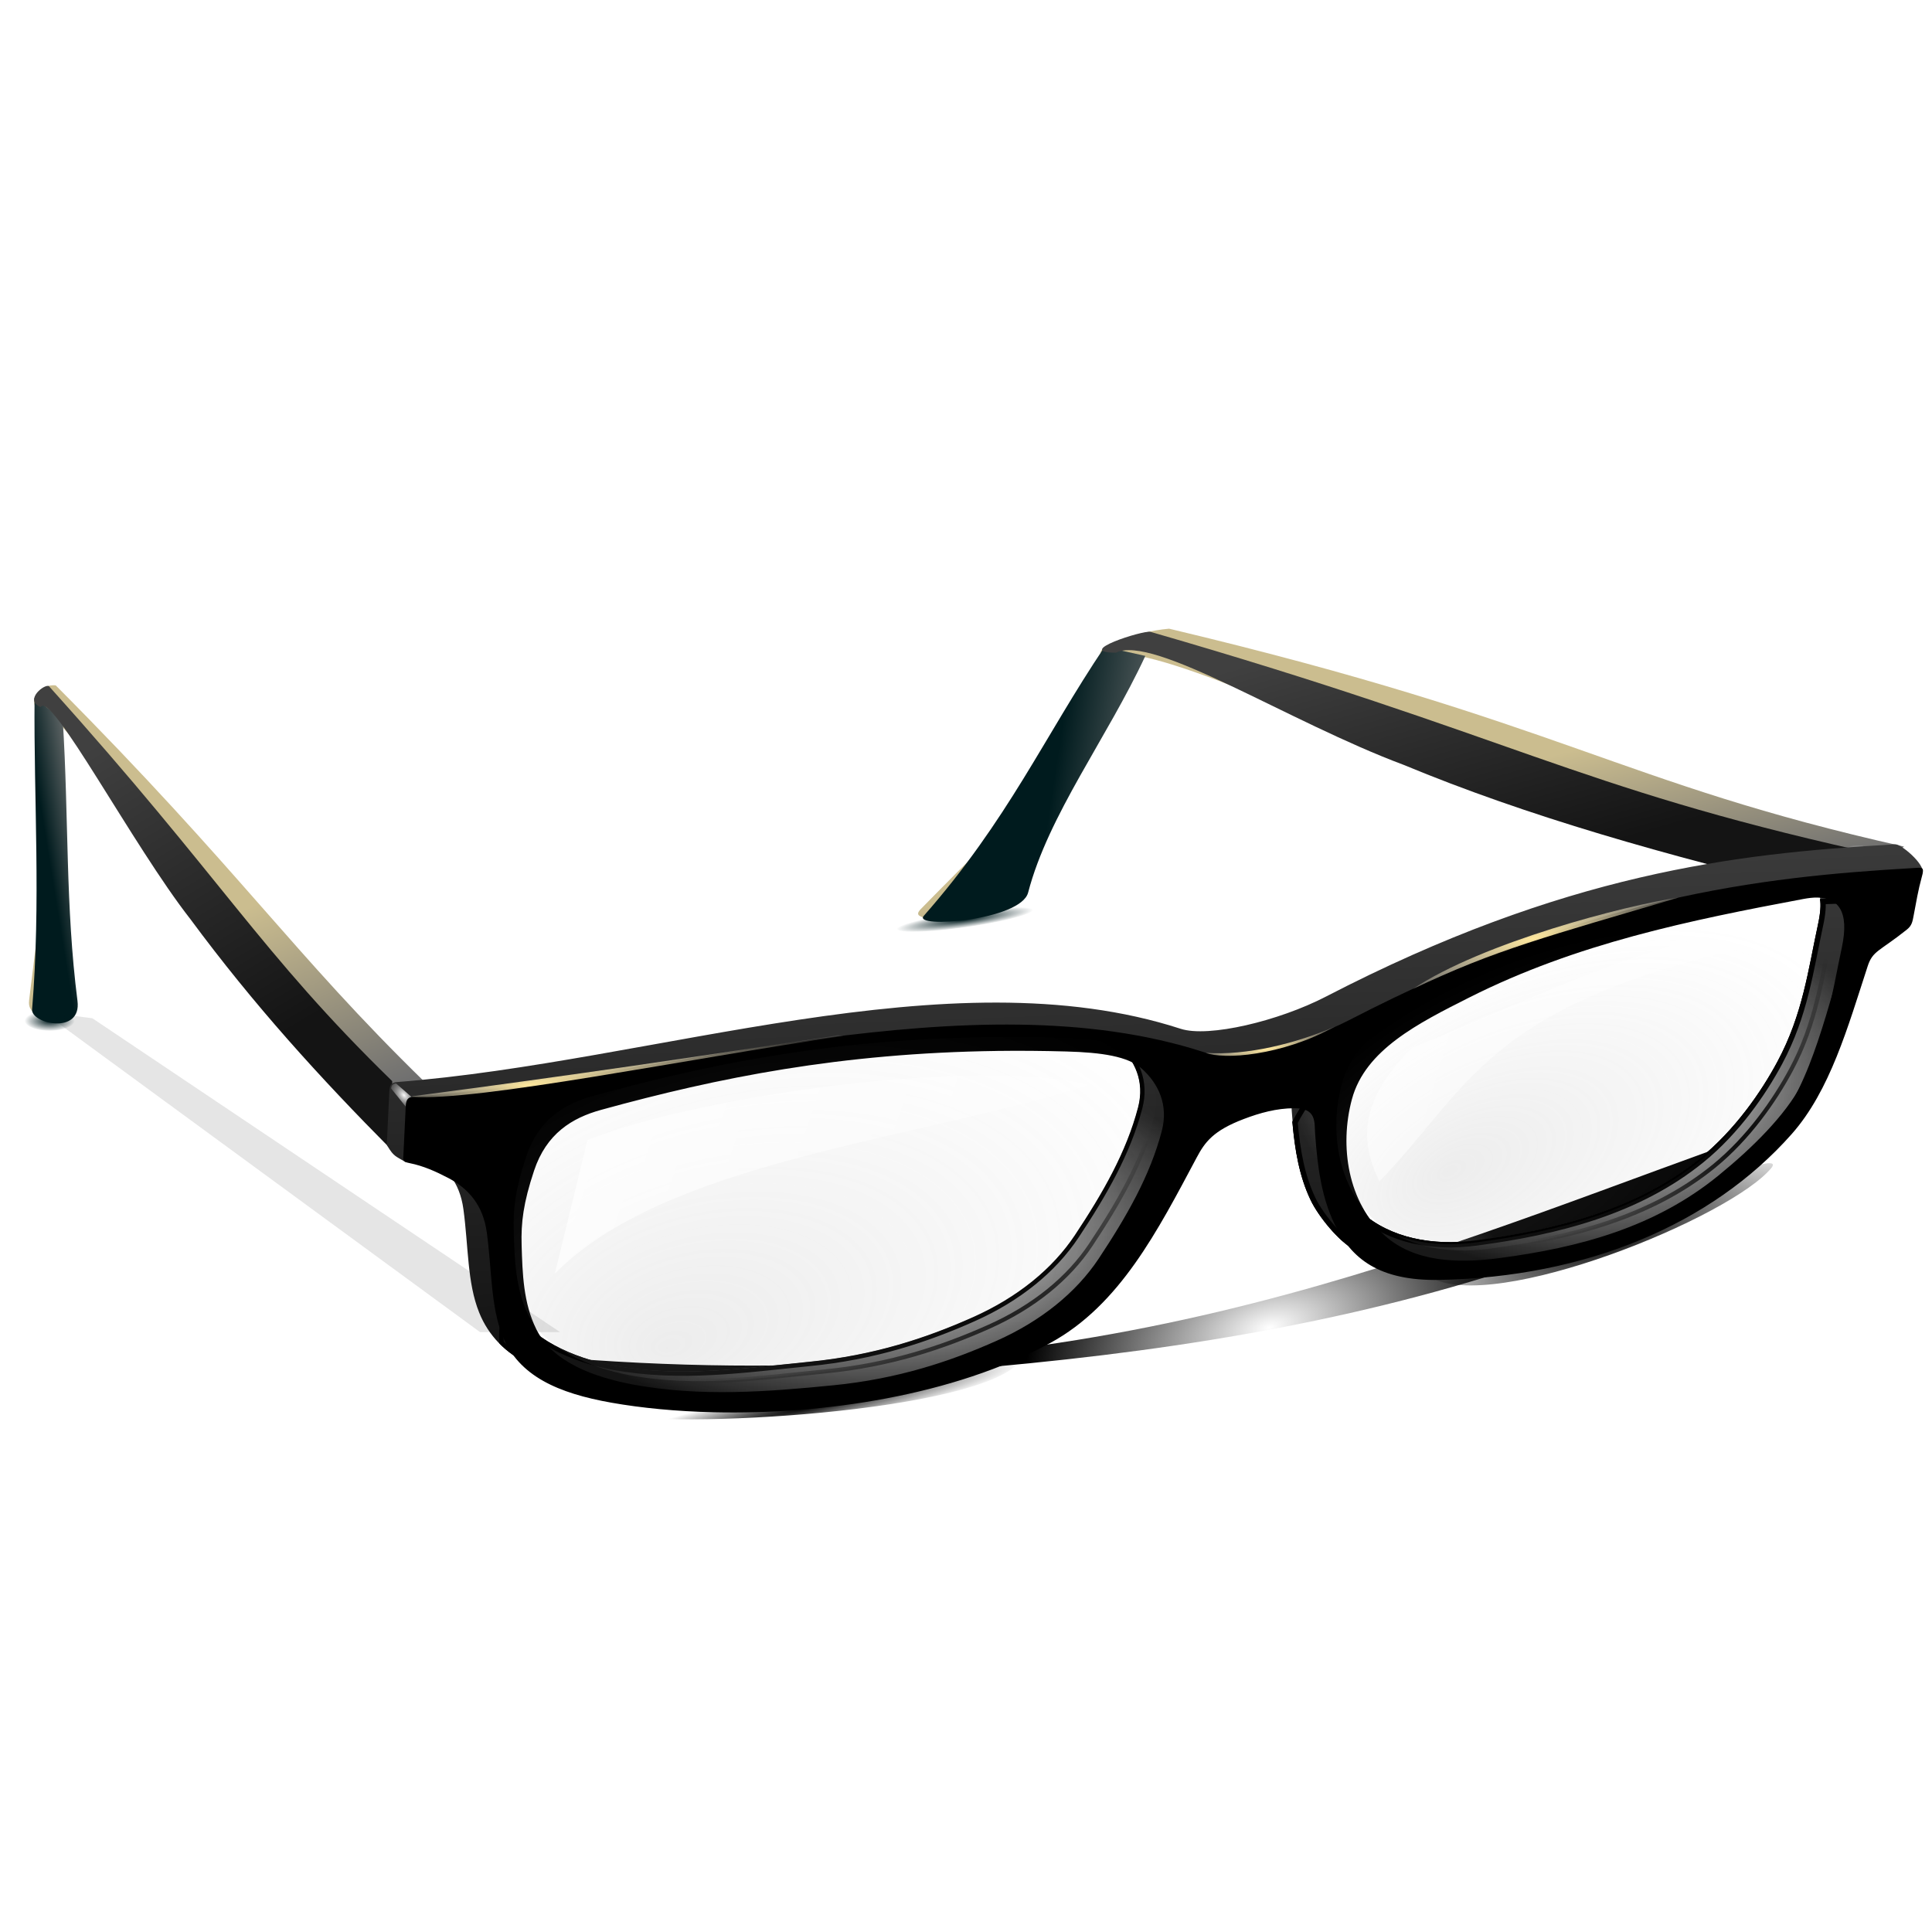 <?xml version="1.0" encoding="UTF-8" standalone="no"?>
<!-- Created with Inkscape (http://www.inkscape.org/) -->

<svg
   xmlns:dc="http://purl.org/dc/elements/1.1/"
   xmlns:cc="http://creativecommons.org/ns#"
   xmlns:rdf="http://www.w3.org/1999/02/22-rdf-syntax-ns#"
   xmlns:svg="http://www.w3.org/2000/svg"
   xmlns="http://www.w3.org/2000/svg"
   xmlns:xlink="http://www.w3.org/1999/xlink"
   xmlns:sodipodi="http://sodipodi.sourceforge.net/DTD/sodipodi-0.dtd"
   xmlns:inkscape="http://www.inkscape.org/namespaces/inkscape"
   id="svg2"
   sodipodi:version="0.32"
   inkscape:version="0.92.4 (unknown)"
   width="32"
   height="32"
   sodipodi:docname="addwatch.svg"
   inkscape:output_extension="org.inkscape.output.svgz.inkscape"
   version="1.0"
   inkscape:export-filename="/home/rizmut/Dokumen/Rizmut/Github/libreoffice-style-karasa-jaga/build/next/cmd/32/addwatch.png"
   inkscape:export-xdpi="96"
   inkscape:export-ydpi="96">
  <defs
     id="defs5">
    <inkscape:perspective
       sodipodi:type="inkscape:persp3d"
       inkscape:vp_x="0 : 64 : 1"
       inkscape:vp_y="0 : 1000 : 0"
       inkscape:vp_z="128 : 64 : 1"
       inkscape:persp3d-origin="64 : 42.666667 : 1"
       id="perspective224" />
    <linearGradient
       id="linearGradient3112">
      <stop
         style="stop-color:#000000;stop-opacity:0;"
         offset="0"
         id="stop3114" />
      <stop
         style="stop-color:#000000;stop-opacity:1;"
         offset="1"
         id="stop3116" />
    </linearGradient>
    <linearGradient
       id="linearGradient4325">
      <stop
         style="stop-color:#ffffff;stop-opacity:1;"
         offset="0"
         id="stop4327" />
      <stop
         id="stop4333"
         offset="0.5"
         style="stop-color:#ffffff;stop-opacity:0.716;" />
      <stop
         style="stop-color:#ffffff;stop-opacity:0;"
         offset="1"
         id="stop4329" />
    </linearGradient>
    <linearGradient
       id="linearGradient3908">
      <stop
         style="stop-color:#b25900;stop-opacity:1;"
         offset="0"
         id="stop3910" />
      <stop
         style="stop-color:#ee6e00;stop-opacity:1;"
         offset="1"
         id="stop3912" />
    </linearGradient>
    <linearGradient
       inkscape:collect="always"
       id="linearGradient3592">
      <stop
         style="stop-color:#001b1e;stop-opacity:1;"
         offset="0"
         id="stop3594" />
      <stop
         style="stop-color:#001b1e;stop-opacity:0;"
         offset="1"
         id="stop3596" />
    </linearGradient>
    <linearGradient
       id="linearGradient3579">
      <stop
         style="stop-color:#001b1e;stop-opacity:1;"
         offset="0"
         id="stop3581" />
      <stop
         style="stop-color:#797979;stop-opacity:1;"
         offset="1"
         id="stop3583" />
    </linearGradient>
    <linearGradient
       id="linearGradient3563">
      <stop
         id="stop3565"
         offset="0"
         style="stop-color:#707070;stop-opacity:1;" />
      <stop
         id="stop3567"
         offset="1"
         style="stop-color:#cbbd8f;stop-opacity:1;" />
    </linearGradient>
    <linearGradient
       inkscape:collect="always"
       id="linearGradient3515">
      <stop
         style="stop-color:#000000;stop-opacity:1;"
         offset="0"
         id="stop3517" />
      <stop
         style="stop-color:#000000;stop-opacity:0;"
         offset="1"
         id="stop3519" />
    </linearGradient>
    <linearGradient
       inkscape:collect="always"
       id="linearGradient3469">
      <stop
         style="stop-color:#000000;stop-opacity:1;"
         offset="0"
         id="stop3471" />
      <stop
         style="stop-color:#000000;stop-opacity:0;"
         offset="1"
         id="stop3473" />
    </linearGradient>
    <linearGradient
       inkscape:collect="always"
       id="linearGradient3461">
      <stop
         style="stop-color:#000000;stop-opacity:1;"
         offset="0"
         id="stop3463" />
      <stop
         style="stop-color:#000000;stop-opacity:0;"
         offset="1"
         id="stop3465" />
    </linearGradient>
    <linearGradient
       inkscape:collect="always"
       id="linearGradient3379">
      <stop
         style="stop-color:#ffffff;stop-opacity:1;"
         offset="0"
         id="stop3381" />
      <stop
         style="stop-color:#ffffff;stop-opacity:0;"
         offset="1"
         id="stop3383" />
    </linearGradient>
    <linearGradient
       inkscape:collect="always"
       id="linearGradient3294">
      <stop
         style="stop-color:#ffffff;stop-opacity:1;"
         offset="0"
         id="stop3296" />
      <stop
         style="stop-color:#ffffff;stop-opacity:0;"
         offset="1"
         id="stop3298" />
    </linearGradient>
    <linearGradient
       id="linearGradient3269">
      <stop
         style="stop-color:#979797;stop-opacity:0.175;"
         offset="0"
         id="stop3271" />
      <stop
         style="stop-color:#979797;stop-opacity:0;"
         offset="1"
         id="stop3273" />
    </linearGradient>
    <linearGradient
       id="linearGradient2969">
      <stop
         style="stop-color:#ffe89d;stop-opacity:1;"
         offset="0"
         id="stop2971" />
      <stop
         style="stop-color:#ffffff;stop-opacity:0;"
         offset="1"
         id="stop2973" />
    </linearGradient>
    <linearGradient
       id="linearGradient2897">
      <stop
         id="stop2899"
         offset="0"
         style="stop-color:#fbfbfb;stop-opacity:1;" />
      <stop
         id="stop2901"
         offset="1"
         style="stop-color:#454545;stop-opacity:0;" />
    </linearGradient>
    <linearGradient
       id="linearGradient2879">
      <stop
         style="stop-color:#141414;stop-opacity:1;"
         offset="0"
         id="stop2881" />
      <stop
         style="stop-color:#404040;stop-opacity:1;"
         offset="1"
         id="stop2883" />
    </linearGradient>
    <linearGradient
       inkscape:collect="always"
       xlink:href="#linearGradient2879"
       id="linearGradient2885"
       x1="1270.51"
       y1="650.241"
       x2="1267.274"
       y2="562.145"
       gradientUnits="userSpaceOnUse"
       gradientTransform="matrix(0.388,0,0,0.388,-408.05,-132.951)" />
    <radialGradient
       inkscape:collect="always"
       xlink:href="#linearGradient2897"
       id="radialGradient2895"
       cx="1120.12"
       cy="611.656"
       fx="1120.12"
       fy="611.656"
       r="2.959"
       gradientTransform="matrix(0.766,-0.643,1,1.19,-1196.38,604.52)"
       gradientUnits="userSpaceOnUse" />
    <filter
       inkscape:collect="always"
       id="filter2963"
       x="-0.16"
       width="1.32"
       y="-0.163"
       height="1.326">
      <feGaussianBlur
         inkscape:collect="always"
         stdDeviation="0.395"
         id="feGaussianBlur2965" />
    </filter>
    <radialGradient
       inkscape:collect="always"
       xlink:href="#linearGradient2969"
       id="radialGradient2975"
       cx="1156.503"
       cy="607.195"
       fx="1144.037"
       fy="615.46"
       r="36.874"
       gradientTransform="matrix(1.201,-0.143,0.017,0.142,-1090.267,686.634)"
       gradientUnits="userSpaceOnUse" />
    <filter
       inkscape:collect="always"
       id="filter3069">
      <feGaussianBlur
         inkscape:collect="always"
         stdDeviation="0.383"
         id="feGaussianBlur3071" />
    </filter>
    <radialGradient
       inkscape:collect="always"
       xlink:href="#linearGradient2969"
       id="radialGradient3081"
       cx="1268.553"
       cy="606.563"
       fx="1268.553"
       fy="606.563"
       r="11.555"
       gradientTransform="matrix(1.661,-0.314,0.051,0.27,-1717.239,838.808)"
       gradientUnits="userSpaceOnUse" />
    <filter
       inkscape:collect="always"
       id="filter3167">
      <feGaussianBlur
         inkscape:collect="always"
         stdDeviation="0.197"
         id="feGaussianBlur3169" />
    </filter>
    <radialGradient
       inkscape:collect="always"
       xlink:href="#linearGradient2969"
       id="radialGradient3179"
       cx="1313.638"
       cy="583.631"
       fx="1313.638"
       fy="583.631"
       r="22.702"
       gradientTransform="matrix(1.475,-0.395,0.089,0.332,-1523.565,910.529)"
       gradientUnits="userSpaceOnUse" />
    <filter
       inkscape:collect="always"
       id="filter3249">
      <feGaussianBlur
         inkscape:collect="always"
         stdDeviation="0.222"
         id="feGaussianBlur3251" />
    </filter>
    <radialGradient
       inkscape:collect="always"
       xlink:href="#linearGradient3294"
       id="radialGradient3300"
       cx="1310.641"
       cy="610.337"
       fx="1310.641"
       fy="610.337"
       r="51.328"
       gradientTransform="matrix(0.388,0,0,0.241,-402.992,-43.165)"
       gradientUnits="userSpaceOnUse" />
    <filter
       inkscape:collect="always"
       id="filter3358">
      <feGaussianBlur
         inkscape:collect="always"
         stdDeviation="0.608"
         id="feGaussianBlur3360" />
    </filter>
    <clipPath
       clipPathUnits="userSpaceOnUse"
       id="clipPath3364">
      <path
         id="path3366"
         d="m 1401.225,578.469 c -2.884,0 -5.739,0.07 -8.563,0.188 0.173,0.967 0.087,2.353 -0.344,4.344 -1.676,7.74 -2.591,15.311 -6.906,23.375 -2.793,5.22 -7.259,11.672 -13.187,16.5 -10.757,8.761 -24.566,12.243 -38.344,14.062 -7.41,0.979 -14.59,-0.42 -19.5,-4.781 -6.399,-5.684 -7.864,-15.344 -5.688,-23.375 0.095,-0.351 0.226,-0.669 0.344,-1 -2.672,2.843 -4.877,5.806 -6.469,8.906 0.434,4.9 1.193,9.334 3.125,13.375 1.331,2.785 4.845,7.088 7.406,8.406 2.951,1.519 4.448,1.099 9.844,2.375 17.34,4.102 36.876,-1.478 50.938,-11.25 4.82,-3.35 8.205,-7.589 11.719,-11.562 6.555,-7.412 9.375,-21.601 12.75,-31.938 0.87,-2.666 0.374,-2.488 5.094,-6.25 0.252,-0.201 0.969,-0.703 1.781,-1.312 -1.334,-0.026 -2.654,-0.062 -4,-0.062 z"
         style="fill:url(#radialGradient3368);fill-opacity:1;fill-rule:evenodd;stroke:#000000;stroke-width:0.4;stroke-linecap:butt;stroke-linejoin:miter;stroke-miterlimit:4;stroke-dasharray:none;stroke-opacity:1;filter:url(#filter3358)"
         inkscape:connector-curvature="0" />
    </clipPath>
    <radialGradient
       inkscape:collect="always"
       xlink:href="#linearGradient3294"
       id="radialGradient3368"
       gradientUnits="userSpaceOnUse"
       gradientTransform="matrix(1,0,0,0.621,43.256,231.399)"
       cx="1310.641"
       cy="610.337"
       fx="1310.641"
       fy="610.337"
       r="51.328" />
    <filter
       inkscape:collect="always"
       id="filter3433">
      <feGaussianBlur
         inkscape:collect="always"
         stdDeviation="0.692"
         id="feGaussianBlur3435" />
    </filter>
    <clipPath
       clipPathUnits="userSpaceOnUse"
       id="clipPath3445">
      <path
         id="path3447"
         d="m 1073.856,602.188 c 0.942,0.382 1.734,0.859 2.375,1.438 2.788,2.518 4.539,6.136 3.375,10.594 -1.987,7.611 -6.007,14.621 -10.781,21.812 -3.823,5.758 -9.798,10.616 -17.375,14 -8.016,3.58 -16.946,6.537 -27.969,7.625 -11.011,1.087 -22.059,2.76 -33.5,0.625 -6.816,-1.272 -14.392,-4.608 -17.156,-10.156 -0.412,-0.826 -0.717,-1.673 -1,-2.531 -0.84,2.598 -1.312,5.184 -1.312,7.781 0,0.396 0.042,0.797 0.062,1.188 1.383,1.387 3.015,2.551 4.906,3.469 2.87,1.393 5.413,3.308 9.281,3.656 10.112,0.909 21.04,2.745 30.813,2.344 15.937,-0.654 33.135,-3.688 46.938,-11.188 11.878,-6.454 16.383,-21.562 23.062,-34.094 1.405,-2.636 2.833,-4.585 8.031,-6.562 1.075,-0.409 2.179,-0.765 3.281,-1.062 -5.804,-4.264 -13.702,-7.339 -23.031,-8.938 z"
         style="opacity:1;fill:url(#radialGradient3449);fill-opacity:1;stroke:#000000;stroke-width:0.7;stroke-linecap:round;stroke-linejoin:round;stroke-miterlimit:4;stroke-dasharray:none;stroke-dashoffset:1.088;stroke-opacity:1;filter:url(#filter3433)"
         sodipodi:nodetypes="cssssssscscsssssscc"
         inkscape:connector-curvature="0" />
    </clipPath>
    <radialGradient
       inkscape:collect="always"
       xlink:href="#linearGradient3379"
       id="radialGradient3449"
       gradientUnits="userSpaceOnUse"
       gradientTransform="matrix(1,0,0,0.499,-153.363,317.314)"
       cx="1187.062"
       cy="632.763"
       fx="1187.062"
       fy="632.763"
       r="63.537" />
    <radialGradient
       inkscape:collect="always"
       xlink:href="#linearGradient3379"
       id="radialGradient3451"
       gradientUnits="userSpaceOnUse"
       gradientTransform="matrix(1,0,0,0.499,-153.363,317.314)"
       cx="1187.062"
       cy="639.31"
       fx="1187.062"
       fy="639.31"
       r="63.537" />
    <radialGradient
       inkscape:collect="always"
       xlink:href="#linearGradient3515"
       id="radialGradient3521"
       cx="1176.321"
       cy="671.427"
       fx="1176.321"
       fy="671.427"
       r="21.776"
       gradientTransform="matrix(1.678,-0.343,0.035,0.17,-1655.105,954.815)"
       gradientUnits="userSpaceOnUse" />
    <filter
       inkscape:collect="always"
       id="filter3539"
       x="-0.059"
       width="1.118"
       y="-0.339"
       height="1.677">
      <feGaussianBlur
         inkscape:collect="always"
         stdDeviation="1.069"
         id="feGaussianBlur3541" />
    </filter>
    <radialGradient
       inkscape:collect="always"
       xlink:href="#linearGradient3515"
       id="radialGradient3545"
       gradientUnits="userSpaceOnUse"
       gradientTransform="matrix(1.716,-0.58,0.154,0.455,-1642.67,1013.839)"
       cx="1176.321"
       cy="671.427"
       fx="1176.321"
       fy="671.427"
       r="21.776" />
    <filter
       inkscape:collect="always"
       id="filter3668"
       x="-0.104"
       width="1.209"
       y="-0.192"
       height="1.384">
      <feGaussianBlur
         inkscape:collect="always"
         stdDeviation="0.319"
         id="feGaussianBlur3670" />
    </filter>
    <linearGradient
       inkscape:collect="always"
       xlink:href="#linearGradient3563"
       id="linearGradient3680"
       gradientUnits="userSpaceOnUse"
       gradientTransform="translate(-157.456,-53.929)"
       x1="1012.202"
       y1="957.931"
       x2="997.752"
       y2="923.241" />
    <linearGradient
       inkscape:collect="always"
       xlink:href="#linearGradient3579"
       id="linearGradient3682"
       gradientUnits="userSpaceOnUse"
       gradientTransform="translate(-158.911,-53.458)"
       x1="949.436"
       y1="901.88"
       x2="957.237"
       y2="900.623" />
    <linearGradient
       inkscape:collect="always"
       xlink:href="#linearGradient2879"
       id="linearGradient3684"
       gradientUnits="userSpaceOnUse"
       gradientTransform="translate(-157.456,-53.929)"
       x1="991.064"
       y1="950.271"
       x2="960.873"
       y2="899.364" />
    <radialGradient
       inkscape:collect="always"
       xlink:href="#linearGradient3592"
       id="radialGradient3686"
       gradientUnits="userSpaceOnUse"
       gradientTransform="matrix(1,0,0,0.543,0,418.781)"
       cx="841.444"
       cy="916.085"
       fx="841.444"
       fy="916.085"
       r="3.666" />
    <linearGradient
       inkscape:collect="always"
       xlink:href="#linearGradient3563"
       id="linearGradient3700"
       gradientUnits="userSpaceOnUse"
       gradientTransform="translate(-157.456,-53.929)"
       x1="1012.202"
       y1="957.931"
       x2="997.752"
       y2="923.241" />
    <linearGradient
       inkscape:collect="always"
       xlink:href="#linearGradient3579"
       id="linearGradient3702"
       gradientUnits="userSpaceOnUse"
       gradientTransform="translate(-158.911,-53.458)"
       x1="949.436"
       y1="901.88"
       x2="957.237"
       y2="900.623" />
    <linearGradient
       inkscape:collect="always"
       xlink:href="#linearGradient2879"
       id="linearGradient3704"
       gradientUnits="userSpaceOnUse"
       gradientTransform="translate(-157.456,-53.929)"
       x1="991.064"
       y1="950.271"
       x2="960.873"
       y2="899.364" />
    <radialGradient
       inkscape:collect="always"
       xlink:href="#linearGradient3592"
       id="radialGradient3706"
       gradientUnits="userSpaceOnUse"
       gradientTransform="matrix(1,0,0,0.543,0,418.781)"
       cx="841.444"
       cy="916.085"
       fx="841.444"
       fy="916.085"
       r="3.666" />
    <radialGradient
       inkscape:collect="always"
       xlink:href="#linearGradient2897"
       id="radialGradient3708"
       gradientUnits="userSpaceOnUse"
       gradientTransform="matrix(0.766,-0.643,1,1.19,-940.401,565.412)"
       cx="1120.12"
       cy="611.656"
       fx="1120.12"
       fy="611.656"
       r="2.959" />
    <clipPath
       clipPathUnits="userSpaceOnUse"
       id="clipPath4241">
      <path
         style="fill:url(#radialGradient4245);fill-opacity:1;fill-rule:evenodd;stroke:url(#radialGradient4247);stroke-width:0.297;stroke-linecap:butt;stroke-linejoin:miter;stroke-miterlimit:4;stroke-dasharray:none;stroke-opacity:1"
         d="m 236.145,53.962 c -0.711,3.283 -1.093,6.493 -2.923,9.913 -1.185,2.214 -3.078,4.942 -5.592,6.99 -4.562,3.716 -10.423,5.201 -16.267,5.973 -3.143,0.415 -6.178,-0.184 -8.261,-2.033 -2.714,-2.411 -3.338,-6.507 -2.415,-9.913 0.966,-3.565 4.782,-5.493 8.515,-7.371 7.758,-3.904 15.915,-5.571 24.146,-7.117 1.978,-0.372 3.53,0.169 2.796,3.558 z"
         id="path4243"
         sodipodi:nodetypes="cssssssss"
         inkscape:connector-curvature="0" />
    </clipPath>
    <radialGradient
       inkscape:collect="always"
       xlink:href="#linearGradient3269"
       id="radialGradient4245"
       gradientUnits="userSpaceOnUse"
       gradientTransform="matrix(0.507,-0.257,0.142,0.281,-401.749,160.073)"
       cx="1039.239"
       cy="629.071"
       fx="1028.074"
       fy="623.904"
       r="42.841" />
    <radialGradient
       inkscape:collect="always"
       xlink:href="#linearGradient3469"
       id="radialGradient4247"
       gradientUnits="userSpaceOnUse"
       gradientTransform="matrix(0.424,0,0,0.315,-226.008,-128.601)"
       cx="1071.083"
       cy="624.552"
       fx="1071.083"
       fy="624.552"
       r="42.841" />
    <clipPath
       clipPathUnits="userSpaceOnUse"
       id="clipPath4289">
      <path
         style="fill:url(#radialGradient4293);fill-opacity:1;fill-rule:evenodd;stroke:url(#radialGradient4295);stroke-width:0.317;stroke-linecap:butt;stroke-linejoin:miter;stroke-miterlimit:4;stroke-dasharray:none;stroke-opacity:1"
         d="m 156.606,62.898 c 10.361,-2.852 21.251,-4.912 35.974,-4.509 2.74,0.075 4.778,0.373 5.852,1.343 1.262,1.14 2.062,2.778 1.535,4.796 -0.9,3.446 -2.731,6.625 -4.892,9.881 -1.731,2.607 -4.436,4.799 -7.866,6.331 -3.629,1.621 -7.672,2.961 -12.663,3.453 -4.985,0.492 -9.977,1.255 -15.157,0.288 -3.086,-0.576 -6.519,-2.093 -7.77,-4.605 -1.019,-2.046 -1.085,-4.345 -1.151,-6.523 -0.053,-1.748 0.131,-3.267 0.959,-5.756 0.953,-2.864 2.938,-4.083 5.18,-4.701 z"
         id="path4291"
         sodipodi:nodetypes="csssssssssss"
         inkscape:connector-curvature="0" />
    </clipPath>
    <radialGradient
       inkscape:collect="always"
       xlink:href="#linearGradient3269"
       id="radialGradient4293"
       gradientUnits="userSpaceOnUse"
       gradientTransform="matrix(0.599,-0.146,0.087,0.357,-594.63,16.062)"
       cx="1184.543"
       cy="651.279"
       fx="1168.841"
       fy="663.207"
       r="56.157" />
    <radialGradient
       inkscape:collect="always"
       xlink:href="#linearGradient3461"
       id="radialGradient4295"
       gradientUnits="userSpaceOnUse"
       gradientTransform="matrix(0.453,0,0,0.244,-359.474,-82.369)"
       cx="1201.272"
       cy="653.339"
       fx="1201.272"
       fy="653.339"
       r="55.207" />
    <filter
       inkscape:collect="always"
       id="filter4353"
       x="-0.092"
       width="1.184"
       y="-0.148"
       height="1.297">
      <feGaussianBlur
         inkscape:collect="always"
         stdDeviation="1.311"
         id="feGaussianBlur4355" />
    </filter>
    <filter
       inkscape:collect="always"
       id="filter3108"
       x="-0.035"
       width="1.069"
       y="-0.157"
       height="1.314">
      <feGaussianBlur
         inkscape:collect="always"
         stdDeviation="1.111"
         id="feGaussianBlur3110" />
    </filter>
    <radialGradient
       inkscape:collect="always"
       xlink:href="#linearGradient3112"
       id="radialGradient3118"
       cx="84"
       cy="134.118"
       fx="84"
       fy="134.118"
       r="38.5"
       gradientTransform="matrix(0.416,-0.104,0.054,0.214,41.909,100.001)"
       gradientUnits="userSpaceOnUse" />
    <radialGradient
       inkscape:collect="always"
       xlink:href="#linearGradient3269"
       id="radialGradient3275"
       cx="1184.543"
       cy="651.279"
       fx="1168.841"
       fy="663.207"
       r="56.157"
       gradientTransform="matrix(0.513,-0.125,0.074,0.306,-604.525,64.468)"
       gradientUnits="userSpaceOnUse" />
    <radialGradient
       inkscape:collect="always"
       xlink:href="#linearGradient3515"
       id="radialGradient3467"
       cx="1201.272"
       cy="653.339"
       fx="1201.272"
       fy="653.339"
       r="55.207"
       gradientTransform="matrix(0.388,0,0,0.209,-402.992,-19.889)"
       gradientUnits="userSpaceOnUse" />
    <clipPath
       clipPathUnits="userSpaceOnUse"
       id="clipPath3364-3">
      <path
         inkscape:connector-curvature="0"
         id="path3366-5"
         d="m 1401.225,578.469 c -2.884,0 -5.739,0.07 -8.563,0.188 0.173,0.967 0.087,2.353 -0.344,4.344 -1.676,7.74 -2.591,15.311 -6.906,23.375 -2.793,5.22 -7.259,11.672 -13.187,16.5 -10.757,8.761 -24.566,12.243 -38.344,14.062 -7.41,0.979 -14.59,-0.42 -19.5,-4.781 -6.399,-5.684 -7.864,-15.344 -5.688,-23.375 0.095,-0.351 0.226,-0.669 0.344,-1 -2.672,2.843 -4.877,5.806 -6.469,8.906 0.434,4.9 1.193,9.334 3.125,13.375 1.331,2.785 4.845,7.088 7.406,8.406 2.951,1.519 4.448,1.099 9.844,2.375 17.34,4.102 36.876,-1.478 50.938,-11.25 4.82,-3.35 8.205,-7.589 11.719,-11.562 6.555,-7.412 9.375,-21.601 12.75,-31.938 0.87,-2.666 0.374,-2.488 5.094,-6.25 0.252,-0.201 0.969,-0.703 1.781,-1.312 -1.334,-0.026 -2.654,-0.062 -4,-0.062 z"
         style="fill:url(#radialGradient3368);fill-opacity:1;fill-rule:evenodd;stroke:#000000;stroke-width:0.4;stroke-linecap:butt;stroke-linejoin:miter;stroke-miterlimit:4;stroke-dasharray:none;stroke-opacity:1;filter:url(#filter3358-6)" />
    </clipPath>
    <filter
       inkscape:collect="always"
       id="filter3358-6">
      <feGaussianBlur
         inkscape:collect="always"
         stdDeviation="0.608"
         id="feGaussianBlur3360-2" />
    </filter>
    <radialGradient
       inkscape:collect="always"
       xlink:href="#linearGradient3269"
       id="radialGradient3483"
       cx="1039.239"
       cy="629.071"
       fx="1028.074"
       fy="623.904"
       r="42.841"
       gradientTransform="matrix(0.464,-0.235,0.13,0.257,-462.246,190.878)"
       gradientUnits="userSpaceOnUse" />
    <radialGradient
       inkscape:collect="always"
       xlink:href="#linearGradient3515"
       id="radialGradient3475"
       cx="1071.083"
       cy="624.552"
       fx="1071.083"
       fy="624.552"
       r="42.841"
       gradientTransform="matrix(0.388,0,0,0.288,-301.467,-73.219)"
       gradientUnits="userSpaceOnUse" />
    <linearGradient
       inkscape:collect="always"
       xlink:href="#linearGradient3379"
       id="linearGradient4321"
       gradientUnits="userSpaceOnUse"
       x1="-0.752"
       y1="89.298"
       x2="86.198"
       y2="114.708"
       gradientTransform="translate(54.632,-6.116)" />
    <linearGradient
       inkscape:collect="always"
       xlink:href="#linearGradient3379"
       id="linearGradient4317"
       x1="22.486"
       y1="93.375"
       x2="86.198"
       y2="114.708"
       gradientUnits="userSpaceOnUse" />
  </defs>
  <sodipodi:namedview
     inkscape:window-height="706"
     inkscape:window-width="1366"
     inkscape:pageshadow="2"
     inkscape:pageopacity="0.0"
     guidetolerance="10.0"
     gridtolerance="10.0"
     objecttolerance="10.0"
     borderopacity="1.0"
     bordercolor="#666666"
     pagecolor="#ffffff"
     id="base"
     inkscape:zoom="10.704253"
     inkscape:cx="14.987852"
     inkscape:cy="16.335491"
     inkscape:window-x="0"
     inkscape:window-y="0"
     inkscape:current-layer="g471"
     width="128px"
     height="128px"
     showgrid="true"
     inkscape:window-maximized="1">
    <inkscape:grid
       type="xygrid"
       id="grid3710"
       spacingx="0.5"
       spacingy="0.5"
       empspacing="2"
       originx="0"
       originy="0" />
  </sodipodi:namedview>
  <g
     id="g471"
     transform="translate(150.018,128.545)">
    <g
       transform="matrix(0.25,0,0,0.25,-150.018,-136.545)"
       id="g367">
      <path
         inkscape:connector-curvature="0"
         style="fill:url(#radialGradient3118);fill-opacity:1;fill-rule:evenodd;stroke:none;stroke-width:1px;stroke-linecap:butt;stroke-linejoin:miter;stroke-opacity:1;filter:url(#filter3108)"
         d="M 37.55,121.982 C 72.186,124.692 92.669,115.703 113.982,108 L 116,109.55 C 92.993,121.234 68.916,122.98 40,124 Z"
         id="path2469"
         sodipodi:nodetypes="ccccc" />
      <path
         inkscape:connector-curvature="0"
         style="opacity:0.322;fill:#000000;fill-opacity:1;fill-rule:evenodd;stroke:none;stroke-width:1px;stroke-linecap:butt;stroke-linejoin:miter;stroke-opacity:1;filter:url(#filter4353)"
         d="M 6.116,99.461 37.101,120.254 H 31.801 L 2.854,99.053 Z"
         id="path4343"
         sodipodi:nodetypes="ccccc" />
      <g
         id="g4086">
        <g
           id="g3688"
           transform="matrix(1.052,-0.137,-0.217,0.334,-576.863,-96.96)">
          <path
             inkscape:connector-curvature="0"
             sodipodi:nodetypes="ccccccccscc"
             id="path3690"
             d="m 794.135,836.7 c -2.268,0.035 -4.201,2.445 -2.75,4.188 1.751,-2.979 18.089,21.389 27.969,34 10.815,14.639 20.694,25.847 33,38.25 l 2.522,-8.444 c -22.653,-22.063 -28.743,-36.262 -60.304,-67.963 -0.153,-0.02 -0.286,-0.034 -0.438,-0.031 z m -2.191,38.75 c -0.355,2.23 -1.714,13.224 -1.921,15.015 -0.161,1.392 0.397,1.602 0.956,2.486 z"
             style="fill:url(#linearGradient3700);fill-opacity:1;fill-rule:evenodd;stroke:none;stroke-width:0.1;stroke-linecap:butt;stroke-linejoin:miter;stroke-miterlimit:4;stroke-dasharray:none;stroke-opacity:1" />
          <path
             inkscape:connector-curvature="0"
             sodipodi:nodetypes="csccs"
             id="path3692"
             d="m 790.529,892.061 c -0.201,2.445 6.889,3.743 6.139,-2.127 -2.077,-16.252 -1.466,-31.215 -2.514,-47.975 l -3.206,-3.11 c -0.14,17.737 1.099,34.784 -0.419,53.212 z"
             style="fill:url(#linearGradient3702);fill-opacity:1;fill-rule:evenodd;stroke:none;stroke-width:1px;stroke-linecap:butt;stroke-linejoin:miter;stroke-opacity:1" />
          <path
             inkscape:connector-curvature="0"
             sodipodi:nodetypes="cccccc"
             id="path3694"
             d="m 851.16,912.259 c -12.306,-12.403 -23.552,-24.765 -34.368,-39.404 -9.88,-12.611 -23.061,-35.401 -24.813,-32.422 -2.956,-1.252 0.87,-4.136 1.453,-3.543 29.675,32.957 35.935,45.35 58.588,67.413 z"
             style="fill:url(#linearGradient3704);fill-opacity:1;fill-rule:evenodd;stroke:none;stroke-width:0.1;stroke-linecap:butt;stroke-linejoin:miter;stroke-miterlimit:4;stroke-dasharray:none;stroke-opacity:1" />
          <ellipse
             ry="1.99"
             rx="3.666"
             cy="916.085"
             cx="841.444"
             transform="matrix(1.171,0,0,0.895,-191.803,74.014)"
             id="path3696"
             style="opacity:1;fill:url(#radialGradient3706);fill-opacity:1;stroke:none;stroke-width:0.1;stroke-linecap:round;stroke-linejoin:round;stroke-miterlimit:4;stroke-dasharray:none;stroke-dashoffset:1.088;stroke-opacity:1;filter:url(#filter3668)" />
        </g>
        <path
           inkscape:connector-curvature="0"
           transform="matrix(0.904,0.101,-0.269,0.261,-200.237,-114.328)"
           style="fill:url(#radialGradient3708);fill-opacity:1;fill-rule:evenodd;stroke:none;stroke-width:1px;stroke-linecap:butt;stroke-linejoin:miter;stroke-opacity:1;filter:url(#filter2963)"
           d="m 527.071,571.889 2.699,3.355 1.948,-0.899 -3.811,-3.329 c -0.521,0.049 -0.809,0.33 -0.836,0.873 z"
           id="path3698"
           sodipodi:nodetypes="ccccc" />
      </g>
      <g
         id="g3674"
         transform="matrix(0.388,0,0,0.388,-304.599,-247.241)">
        <path
           inkscape:connector-curvature="0"
           sodipodi:nodetypes="ccccccccscc"
           id="path3557"
           d="m 794.135,836.7 c -2.268,0.035 -4.201,2.445 -2.75,4.188 1.751,-2.979 18.089,21.389 27.969,34 10.815,14.639 20.694,25.847 33,38.25 l 5.281,-8.625 c -22.653,-22.063 -31.502,-36.081 -63.062,-67.781 -0.153,-0.02 -0.286,-0.034 -0.438,-0.031 z m -2.191,38.75 c -0.355,2.23 -1.714,13.224 -1.921,15.015 -0.161,1.392 0.397,1.602 0.956,2.486 z"
           style="fill:url(#linearGradient3680);fill-opacity:1;fill-rule:evenodd;stroke:none;stroke-width:0.1;stroke-linecap:butt;stroke-linejoin:miter;stroke-miterlimit:4;stroke-dasharray:none;stroke-opacity:1" />
        <path
           inkscape:connector-curvature="0"
           sodipodi:nodetypes="csccs"
           id="path3569"
           d="m 790.529,892.061 c -0.201,2.445 8.502,4.404 7.751,-1.466 -2.077,-16.252 -1.466,-31.215 -2.514,-47.975 l -4.818,-3.771 c -0.14,17.737 1.099,34.784 -0.419,53.212 z"
           style="fill:url(#linearGradient3682);fill-opacity:1;fill-rule:evenodd;stroke:none;stroke-width:1px;stroke-linecap:butt;stroke-linejoin:miter;stroke-opacity:1" />
        <path
           inkscape:connector-curvature="0"
           sodipodi:nodetypes="cccccc"
           id="path3547"
           d="m 851.947,916.069 c -12.306,-12.403 -23.552,-24.765 -34.368,-39.404 -9.88,-12.611 -23.848,-39.211 -25.599,-36.232 -2.956,-1.252 0.87,-4.136 1.453,-3.543 29.675,32.957 35.935,45.35 58.588,67.413 z"
           style="fill:url(#linearGradient3684);fill-opacity:1;fill-rule:evenodd;stroke:none;stroke-width:0.1;stroke-linecap:butt;stroke-linejoin:miter;stroke-miterlimit:4;stroke-dasharray:none;stroke-opacity:1" />
        <ellipse
           ry="1.99"
           rx="3.666"
           cy="916.085"
           cx="841.444"
           transform="matrix(1.171,0,0,0.895,-191.803,74.014)"
           id="path3590"
           style="opacity:1;fill:url(#radialGradient3686);fill-opacity:1;stroke:none;stroke-width:0.1;stroke-linecap:round;stroke-linejoin:round;stroke-miterlimit:4;stroke-dasharray:none;stroke-dashoffset:1.088;stroke-opacity:1;filter:url(#filter3668)" />
      </g>
      <path
         inkscape:connector-curvature="0"
         sodipodi:nodetypes="cscc"
         id="path3543"
         d="m 506.878,624.431 c 1.85,-2.821 -13.624,3.696 -28.865,9.003 -15.249,5.309 -31.451,8.224 -29.489,9.774 10.748,6.363 51.657,-10.289 58.354,-18.777 z"
         style="fill:url(#radialGradient3545);fill-opacity:1;fill-rule:evenodd;stroke:none;stroke-width:1px;stroke-linecap:butt;stroke-linejoin:miter;stroke-opacity:1;filter:url(#filter3539)"
         transform="matrix(0.388,0,0,0.388,-79.27,-132.951)" />
      <path
         inkscape:connector-curvature="0"
         style="fill:url(#radialGradient3521);fill-opacity:1;fill-rule:evenodd;stroke:none;stroke-width:1px;stroke-linecap:butt;stroke-linejoin:miter;stroke-opacity:1;filter:url(#filter3539)"
         d="m 378.341,657.689 c 2.19,-1.992 -12.899,0.584 -29.789,2.222 -20.559,1.994 -43.715,3.599 -40.724,6.518 11.081,2.91 63.815,-0.252 70.513,-8.74 z"
         id="path3485"
         sodipodi:nodetypes="cscc"
         transform="matrix(0.388,0,0,0.388,-79.27,-132.951)" />
      <path
         inkscape:connector-curvature="0"
         id="path2859"
         d="m 125.571,87.938 c -0.104,7.13e-4 -0.231,0.014 -0.4,0.024 -10.168,0.59 -21.521,1.884 -37.322,10.064 -3.129,1.62 -7.782,2.733 -9.628,2.134 -15.348,-4.981 -34.804,2.206 -51.905,3.528 -0.341,0.026 -0.499,0.151 -0.521,0.618 l -0.146,3.056 c -0.016,0.33 -0.051,0.49 0.034,0.587 0.412,0.673 0.512,0.64 1.168,1.028 0.741,0.203 0.617,-0.838 1.292,-0.486 1.34,0.699 2.312,1.8 2.558,3.613 0.341,2.51 0.247,4.867 1.043,6.851 0.619,1.543 1.744,2.675 3.273,3.417 1.113,0.541 2.092,1.281 3.593,1.416 3.924,0.353 8.164,1.068 11.956,0.912 6.184,-0.254 12.858,-1.432 18.213,-4.342 4.609,-2.504 6.365,-8.363 8.957,-13.225 0.545,-1.023 1.099,-1.779 3.116,-2.546 1.069,-0.407 2.162,-0.709 3.335,-0.715 1.505,-0.009 1.337,0.925 1.394,1.722 0.159,2.199 0.427,4.16 1.273,5.929 0.517,1.081 1.874,2.748 2.868,3.259 1.145,0.59 1.732,0.433 3.825,0.928 6.728,1.592 14.302,-0.572 19.758,-4.364 1.87,-1.3 3.184,-2.945 4.548,-4.486 2.544,-2.876 3.642,-8.387 4.951,-12.398 0.338,-1.034 0.147,-0.965 1.978,-2.425 0.335,-0.267 2.519,-1.816 2.592,-2.209 0.156,-0.582 -1.422,-1.91 -1.804,-1.889 z m -6.705,2.752 c 1.303,0.029 2.146,0.051 1.601,2.571 -0.65,3.003 -1.005,5.941 -2.68,9.07 -1.084,2.025 -2.817,4.529 -5.117,6.402 -4.174,3.399 -9.532,4.75 -14.878,5.456 -2.875,0.38 -5.661,-0.163 -7.566,-1.855 -2.483,-2.205 -3.051,-5.954 -2.207,-9.07 0.884,-3.262 4.382,-4.247 7.797,-5.966 7.097,-3.571 14.562,-5.097 22.092,-6.511 0.339,-0.064 0.657,-0.104 0.958,-0.097 z M 64.507,100.075 c 1.48,-0.02 3.006,-0.007 4.583,0.036 2.348,0.064 4.1,0.321 5.02,1.152 1.082,0.977 1.761,2.381 1.31,4.111 -0.771,2.953 -2.331,5.673 -4.183,8.464 -1.483,2.234 -3.802,4.119 -6.742,5.432 -3.11,1.389 -6.575,2.537 -10.852,2.959 -4.272,0.422 -8.559,1.071 -12.998,0.243 -2.645,-0.494 -5.584,-1.788 -6.657,-3.941 -0.874,-1.753 -0.925,-3.723 -0.982,-5.59 -0.045,-1.498 0.115,-2.802 0.825,-4.935 0.816,-2.455 2.447,-3.933 4.438,-4.026 8.734,-0.405 17.101,-1.564 26.239,-3.904 z"
         style="fill:url(#linearGradient2885);fill-opacity:1;fill-rule:evenodd;stroke:none;stroke-width:0.4;stroke-linecap:butt;stroke-linejoin:miter;stroke-miterlimit:4;stroke-dasharray:none;stroke-opacity:1"
         sodipodi:nodetypes="cssssccccsssssssssssssssssscccssssssssccsssssssssssc" />
      <path
         inkscape:connector-curvature="0"
         style="fill:url(#radialGradient3300);fill-opacity:1;fill-rule:evenodd;stroke:none;stroke-width:0.4;stroke-linecap:butt;stroke-linejoin:miter;stroke-miterlimit:4;stroke-dasharray:none;stroke-opacity:1"
         d="m 123.918,91.503 c -1.119,0 -2.227,0.027 -3.322,0.073 0.067,0.375 0.034,0.913 -0.133,1.685 -0.65,3.003 -1.005,5.941 -2.68,9.07 -1.084,2.025 -2.817,4.529 -5.117,6.402 -4.174,3.399 -9.532,4.75 -14.878,5.456 -2.875,0.38 -5.661,-0.163 -7.566,-1.855 -2.483,-2.205 -3.051,-5.954 -2.207,-9.07 0.037,-0.136 0.087,-0.259 0.133,-0.388 -1.037,1.103 -1.892,2.253 -2.51,3.456 0.168,1.901 0.463,3.622 1.213,5.19 0.517,1.081 1.88,2.75 2.874,3.262 1.145,0.59 1.726,0.426 3.819,0.922 6.728,1.592 14.308,-0.573 19.764,-4.365 1.87,-1.3 3.183,-2.945 4.547,-4.486 2.544,-2.876 3.638,-8.381 4.947,-12.392 0.338,-1.034 0.145,-0.965 1.976,-2.425 0.098,-0.078 0.376,-0.273 0.691,-0.509 -0.517,-0.01 -1.03,-0.024 -1.552,-0.024 z"
         id="path3277" />
      <path
         inkscape:connector-curvature="0"
         style="fill:url(#radialGradient2895);fill-opacity:1;fill-rule:evenodd;stroke:none;stroke-width:1px;stroke-linecap:butt;stroke-linejoin:miter;stroke-opacity:1;filter:url(#filter2963)"
         d="m 271.091,610.997 2.699,3.355 1.948,-0.899 -3.811,-3.329 c -0.521,0.049 -0.809,0.33 -0.836,0.873 z"
         id="path2887"
         sodipodi:nodetypes="ccccc"
         transform="matrix(0.388,0,0,0.388,-79.27,-132.951)" />
      <path
         inkscape:connector-curvature="0"
         style="fill:none;fill-opacity:1;fill-rule:evenodd;stroke:#000000;stroke-width:1.8;stroke-linecap:butt;stroke-linejoin:miter;stroke-miterlimit:4;stroke-dasharray:none;stroke-opacity:1;filter:url(#filter3358)"
         d="m 1401.225,578.469 c -2.884,0 -5.739,0.07 -8.563,0.188 0.173,0.967 0.087,2.353 -0.344,4.344 -1.676,7.74 -2.591,15.311 -6.906,23.375 -2.793,5.22 -7.259,11.672 -13.187,16.5 -10.757,8.761 -24.566,12.243 -38.344,14.062 -7.41,0.979 -14.59,-0.42 -19.5,-4.781 -6.399,-5.684 -7.864,-15.344 -5.688,-23.375 0.095,-0.351 0.226,-0.669 0.344,-1 -2.672,2.843 -4.877,5.806 -6.469,8.906 0.434,4.9 1.193,9.334 3.125,13.375 1.331,2.785 4.845,7.088 7.406,8.406 2.951,1.519 4.448,1.099 9.844,2.375 17.34,4.102 36.876,-1.478 50.938,-11.25 4.82,-3.35 8.205,-7.589 11.719,-11.562 6.555,-7.412 9.375,-21.601 12.75,-31.938 0.87,-2.666 0.374,-2.488 5.094,-6.25 0.252,-0.201 0.969,-0.703 1.781,-1.312 -1.334,-0.026 -2.654,-0.062 -4,-0.062 z"
         id="path3362"
         clip-path="url(#clipPath3364)"
         transform="matrix(0.388,0,0,0.388,-419.774,-132.951)" />
      <path
         inkscape:connector-curvature="0"
         sodipodi:nodetypes="cssssssscscsssssscc"
         style="opacity:1;fill:url(#radialGradient3451);fill-opacity:1;stroke:#000000;stroke-width:1.5;stroke-linecap:round;stroke-linejoin:round;stroke-miterlimit:4;stroke-dasharray:none;stroke-dashoffset:1.088;stroke-opacity:1;filter:url(#filter3433)"
         d="m 1073.856,602.188 c 0.942,0.382 1.734,0.859 2.375,1.438 2.788,2.518 4.539,6.136 3.375,10.594 -1.987,7.611 -6.007,14.621 -10.781,21.812 -3.823,5.758 -9.798,10.616 -17.375,14 -8.016,3.58 -16.946,6.537 -27.969,7.625 -11.011,1.087 -22.059,2.76 -33.5,0.625 -6.816,-1.272 -14.392,-4.608 -17.156,-10.156 -0.412,-0.826 -0.717,-1.673 -1,-2.531 -0.84,2.598 -1.312,5.184 -1.312,7.781 0,0.396 0.042,0.797 0.062,1.188 1.383,1.387 3.015,2.551 4.906,3.469 2.87,1.393 5.413,3.308 9.281,3.656 10.112,0.909 21.04,2.745 30.813,2.344 15.937,-0.654 33.135,-3.688 46.938,-11.188 11.878,-6.454 16.383,-21.562 23.062,-34.094 1.405,-2.636 2.833,-4.585 8.031,-6.562 1.075,-0.409 2.179,-0.765 3.281,-1.062 -5.804,-4.264 -13.702,-7.339 -23.031,-8.938 z"
         id="path3443"
         clip-path="url(#clipPath3445)"
         transform="matrix(0.388,0,0,0.388,-343.489,-132.951)" />
      <path
         inkscape:connector-curvature="0"
         style="fill:#000000;fill-opacity:1;fill-rule:evenodd;stroke:none;stroke-width:0.4;stroke-linecap:butt;stroke-linejoin:miter;stroke-miterlimit:4;stroke-dasharray:none;stroke-opacity:1"
         d="m 127.123,89.49 c -0.104,7.05e-4 -0.231,0.014 -0.4,0.024 -10.168,0.59 -21.521,1.884 -37.322,10.064 -3.129,1.62 -7.782,2.733 -9.628,2.134 -15.348,-4.981 -35.269,1.624 -52.37,2.946 -0.341,0.026 -0.499,0.151 -0.521,0.618 l -0.146,3.056 c -0.026,0.548 -0.107,0.626 0.4,0.728 0.923,0.185 1.746,0.558 2.558,0.982 1.34,0.699 2.312,1.8 2.558,3.613 0.341,2.51 0.247,4.867 1.043,6.851 1.069,2.666 3.693,3.803 7.215,4.426 2.011,0.356 4.326,0.578 6.803,0.634 7.227,0.163 15.827,-1.091 22.262,-4.587 4.609,-2.504 7.121,-7.433 9.712,-12.295 0.545,-1.023 1.099,-1.779 3.116,-2.546 1.069,-0.407 2.162,-0.709 3.335,-0.715 1.505,-0.009 1.337,0.925 1.394,1.722 0.159,2.199 0.427,4.16 1.273,5.929 1.112,2.326 2.967,3.801 6.984,3.723 9.616,-0.188 17.976,-3.625 23.317,-9.664 2.544,-2.876 3.723,-7.108 5.032,-11.119 0.338,-1.034 0.763,-0.965 2.595,-2.425 0.335,-0.267 0.375,-0.528 0.449,-0.922 0.166,-0.885 0.311,-1.731 0.533,-2.534 0.151,-0.545 0.117,-0.645 -0.194,-0.643 z m -6.705,1.976 c 1.303,0.029 2.146,0.827 1.601,3.347 -0.65,3.003 -1.005,5.941 -2.68,9.07 -1.084,2.025 -3.205,4.141 -5.505,6.014 -4.174,3.399 -9.144,4.75 -14.49,5.456 -2.875,0.38 -5.661,0.225 -7.566,-1.467 -2.483,-2.205 -3.051,-5.954 -2.207,-9.07 0.884,-3.262 4.382,-5.023 7.797,-6.742 7.097,-3.571 14.562,-5.097 22.092,-6.511 0.339,-0.064 0.657,-0.104 0.958,-0.097 z m -54.358,10.161 c 1.48,-0.02 3.006,-0.007 4.583,0.036 2.348,0.064 4.1,0.321 5.02,1.152 1.082,0.977 1.761,2.381 1.31,4.111 -0.771,2.953 -2.331,5.673 -4.183,8.464 -1.483,2.234 -3.802,4.119 -6.742,5.432 -3.11,1.389 -6.575,2.536 -10.852,2.959 -4.272,0.422 -8.792,0.78 -13.231,-0.048 -2.645,-0.494 -5.352,-1.497 -6.424,-3.65 -0.874,-1.753 -0.925,-3.723 -0.982,-5.59 -0.045,-1.498 0.115,-2.802 0.825,-4.935 0.817,-2.455 2.516,-3.497 4.438,-4.026 7.77,-2.139 15.879,-3.765 26.239,-3.904 z"
         id="path2264"
         sodipodi:nodetypes="cssssccssssssssssssssssssccssssssssccsssssssssssc" />
      <path
         inkscape:connector-curvature="0"
         style="fill:url(#radialGradient2975);fill-opacity:1;fill-rule:evenodd;stroke:none;stroke-width:1px;stroke-linecap:butt;stroke-linejoin:miter;stroke-opacity:1;filter:url(#filter3069)"
         d="m 274.724,612.321 c 28.432,-3.726 48.548,-6.781 71.196,-10.175 1.515,-0.227 1.131,-0.345 2.446,-0.129 -26.713,3.896 -62.343,11.2 -73.748,10.409 z"
         id="path2967"
         sodipodi:nodetypes="csccc"
         transform="matrix(0.388,0,0,0.388,-79.27,-132.951)" />
      <path
         inkscape:connector-curvature="0"
         style="fill:url(#radialGradient3081);fill-opacity:1;fill-rule:evenodd;stroke:none;stroke-width:1px;stroke-linecap:butt;stroke-linejoin:miter;stroke-opacity:1;filter:url(#filter3167)"
         d="m 432.266,600.419 c -6.421,2.832 -15.192,5.021 -22.109,4.482 3.03,1.196 12.916,0.567 22.109,-4.482 z"
         id="path3073"
         sodipodi:nodetypes="ccc"
         transform="matrix(0.388,0,0,0.388,-79.27,-132.951)" />
      <path
         inkscape:connector-curvature="0"
         style="fill:url(#radialGradient3179);fill-opacity:1;fill-rule:evenodd;stroke:none;stroke-width:1px;stroke-linecap:butt;stroke-linejoin:miter;stroke-opacity:1;filter:url(#filter3249)"
         d="m 445.521,594.028 c 14.057,-6.73 23.423,-9.116 45.404,-15.628 -9.076,1.317 -33.462,7.653 -45.404,15.628 z"
         id="path3171"
         sodipodi:nodetypes="ccc"
         transform="matrix(0.388,0,0,0.388,-79.27,-132.951)" />
      <path
         inkscape:connector-curvature="0"
         sodipodi:nodetypes="cssssssss"
         id="path2851"
         d="m 121.34,93.802 c -0.65,3.003 -1,5.94 -2.674,9.069 -1.084,2.025 -2.816,4.521 -5.116,6.395 -4.174,3.399 -9.536,4.758 -14.882,5.465 -2.875,0.38 -5.652,-0.168 -7.557,-1.86 -2.483,-2.205 -3.054,-5.953 -2.209,-9.069 0.884,-3.262 4.375,-5.025 7.79,-6.744 7.097,-3.571 14.56,-5.096 22.091,-6.511 1.81,-0.34 3.229,0.155 2.558,3.255 z"
         style="fill:url(#radialGradient3483);fill-opacity:1;fill-rule:evenodd;stroke:url(#radialGradient3475);stroke-width:0.272;stroke-linecap:butt;stroke-linejoin:miter;stroke-miterlimit:4;stroke-dasharray:none;stroke-opacity:1" />
      <path
         inkscape:connector-curvature="0"
         transform="matrix(0.388,0,0,0.388,-419.774,-132.951)"
         clip-path="url(#clipPath3364-3)"
         id="path3372"
         d="m 1401.225,578.469 c -2.884,0 -5.739,0.07 -8.563,0.188 0.173,0.967 0.087,2.353 -0.344,4.344 -1.676,7.74 -2.591,15.311 -6.906,23.375 -2.793,5.22 -7.259,11.672 -13.187,16.5 -10.757,8.761 -24.566,12.243 -38.344,14.062 -7.41,0.979 -14.59,-0.42 -19.5,-4.781 -6.399,-5.684 -7.864,-15.344 -5.688,-23.375 0.095,-0.351 0.226,-0.669 0.344,-1 -2.672,2.843 -4.877,5.806 -6.469,8.906 0.434,4.9 1.193,9.334 3.125,13.375 1.331,2.785 4.845,7.088 7.406,8.406 2.951,1.519 4.448,1.099 9.844,2.375 17.34,4.102 36.876,-1.478 50.938,-11.25 4.82,-3.35 8.205,-7.589 11.719,-11.562 6.555,-7.412 9.375,-21.601 12.75,-31.938 0.87,-2.666 0.374,-2.488 5.094,-6.25 0.252,-0.201 0.969,-0.703 1.781,-1.312 -1.334,-0.026 -2.654,-0.062 -4,-0.062 z"
         style="fill:none;fill-opacity:1;fill-rule:evenodd;stroke:#000000;stroke-width:0.7;stroke-linecap:butt;stroke-linejoin:miter;stroke-miterlimit:4;stroke-dasharray:none;stroke-opacity:1;filter:url(#filter3358-6)" />
      <path
         inkscape:connector-curvature="0"
         sodipodi:nodetypes="csssssssssss"
         id="path2856"
         d="m 39.298,104.607 c 8.88,-2.445 18.212,-4.209 30.83,-3.864 2.348,0.064 4.095,0.32 5.015,1.151 1.082,0.977 1.767,2.381 1.315,4.111 -0.771,2.953 -2.34,5.678 -4.193,8.468 -1.483,2.234 -3.801,4.113 -6.741,5.426 -3.11,1.389 -6.575,2.538 -10.852,2.96 -4.272,0.422 -8.55,1.075 -12.99,0.247 -2.645,-0.494 -5.587,-1.794 -6.659,-3.946 -0.874,-1.753 -0.93,-3.724 -0.987,-5.591 -0.046,-1.498 0.113,-2.8 0.822,-4.933 0.816,-2.455 2.518,-3.499 4.44,-4.028 z"
         style="fill:url(#radialGradient3275);fill-opacity:1;fill-rule:evenodd;stroke:url(#radialGradient3467);stroke-width:0.272;stroke-linecap:butt;stroke-linejoin:miter;stroke-miterlimit:4;stroke-dasharray:none;stroke-opacity:1" />
      <path
         inkscape:connector-curvature="0"
         style="fill:url(#linearGradient4317);fill-opacity:1;fill-rule:evenodd;stroke:none;stroke-width:1px;stroke-linecap:butt;stroke-linejoin:miter;stroke-opacity:1"
         d="m 72.209,103.886 c -6.607,-1.793 -25.148,0.421 -33.29,3.646 l -2.158,8.852 c 7.244,-7.377 23.427,-8.786 35.448,-12.498 z"
         id="path4309"
         sodipodi:nodetypes="cccc" />
      <path
         inkscape:connector-curvature="0"
         sodipodi:nodetypes="cccc"
         id="path4319"
         d="m 119.91,93.897 c -6.607,-1.793 -18.217,4.294 -26.359,7.519 -3.61,3.593 -3.402,6.338 -2.158,8.852 6.449,-6.671 7.105,-12.33 28.517,-16.371 z"
         style="fill:url(#linearGradient4321);fill-opacity:1;fill-rule:evenodd;stroke:none;stroke-width:1px;stroke-linecap:butt;stroke-linejoin:miter;stroke-opacity:1" />
    </g>
  </g>
</svg>
